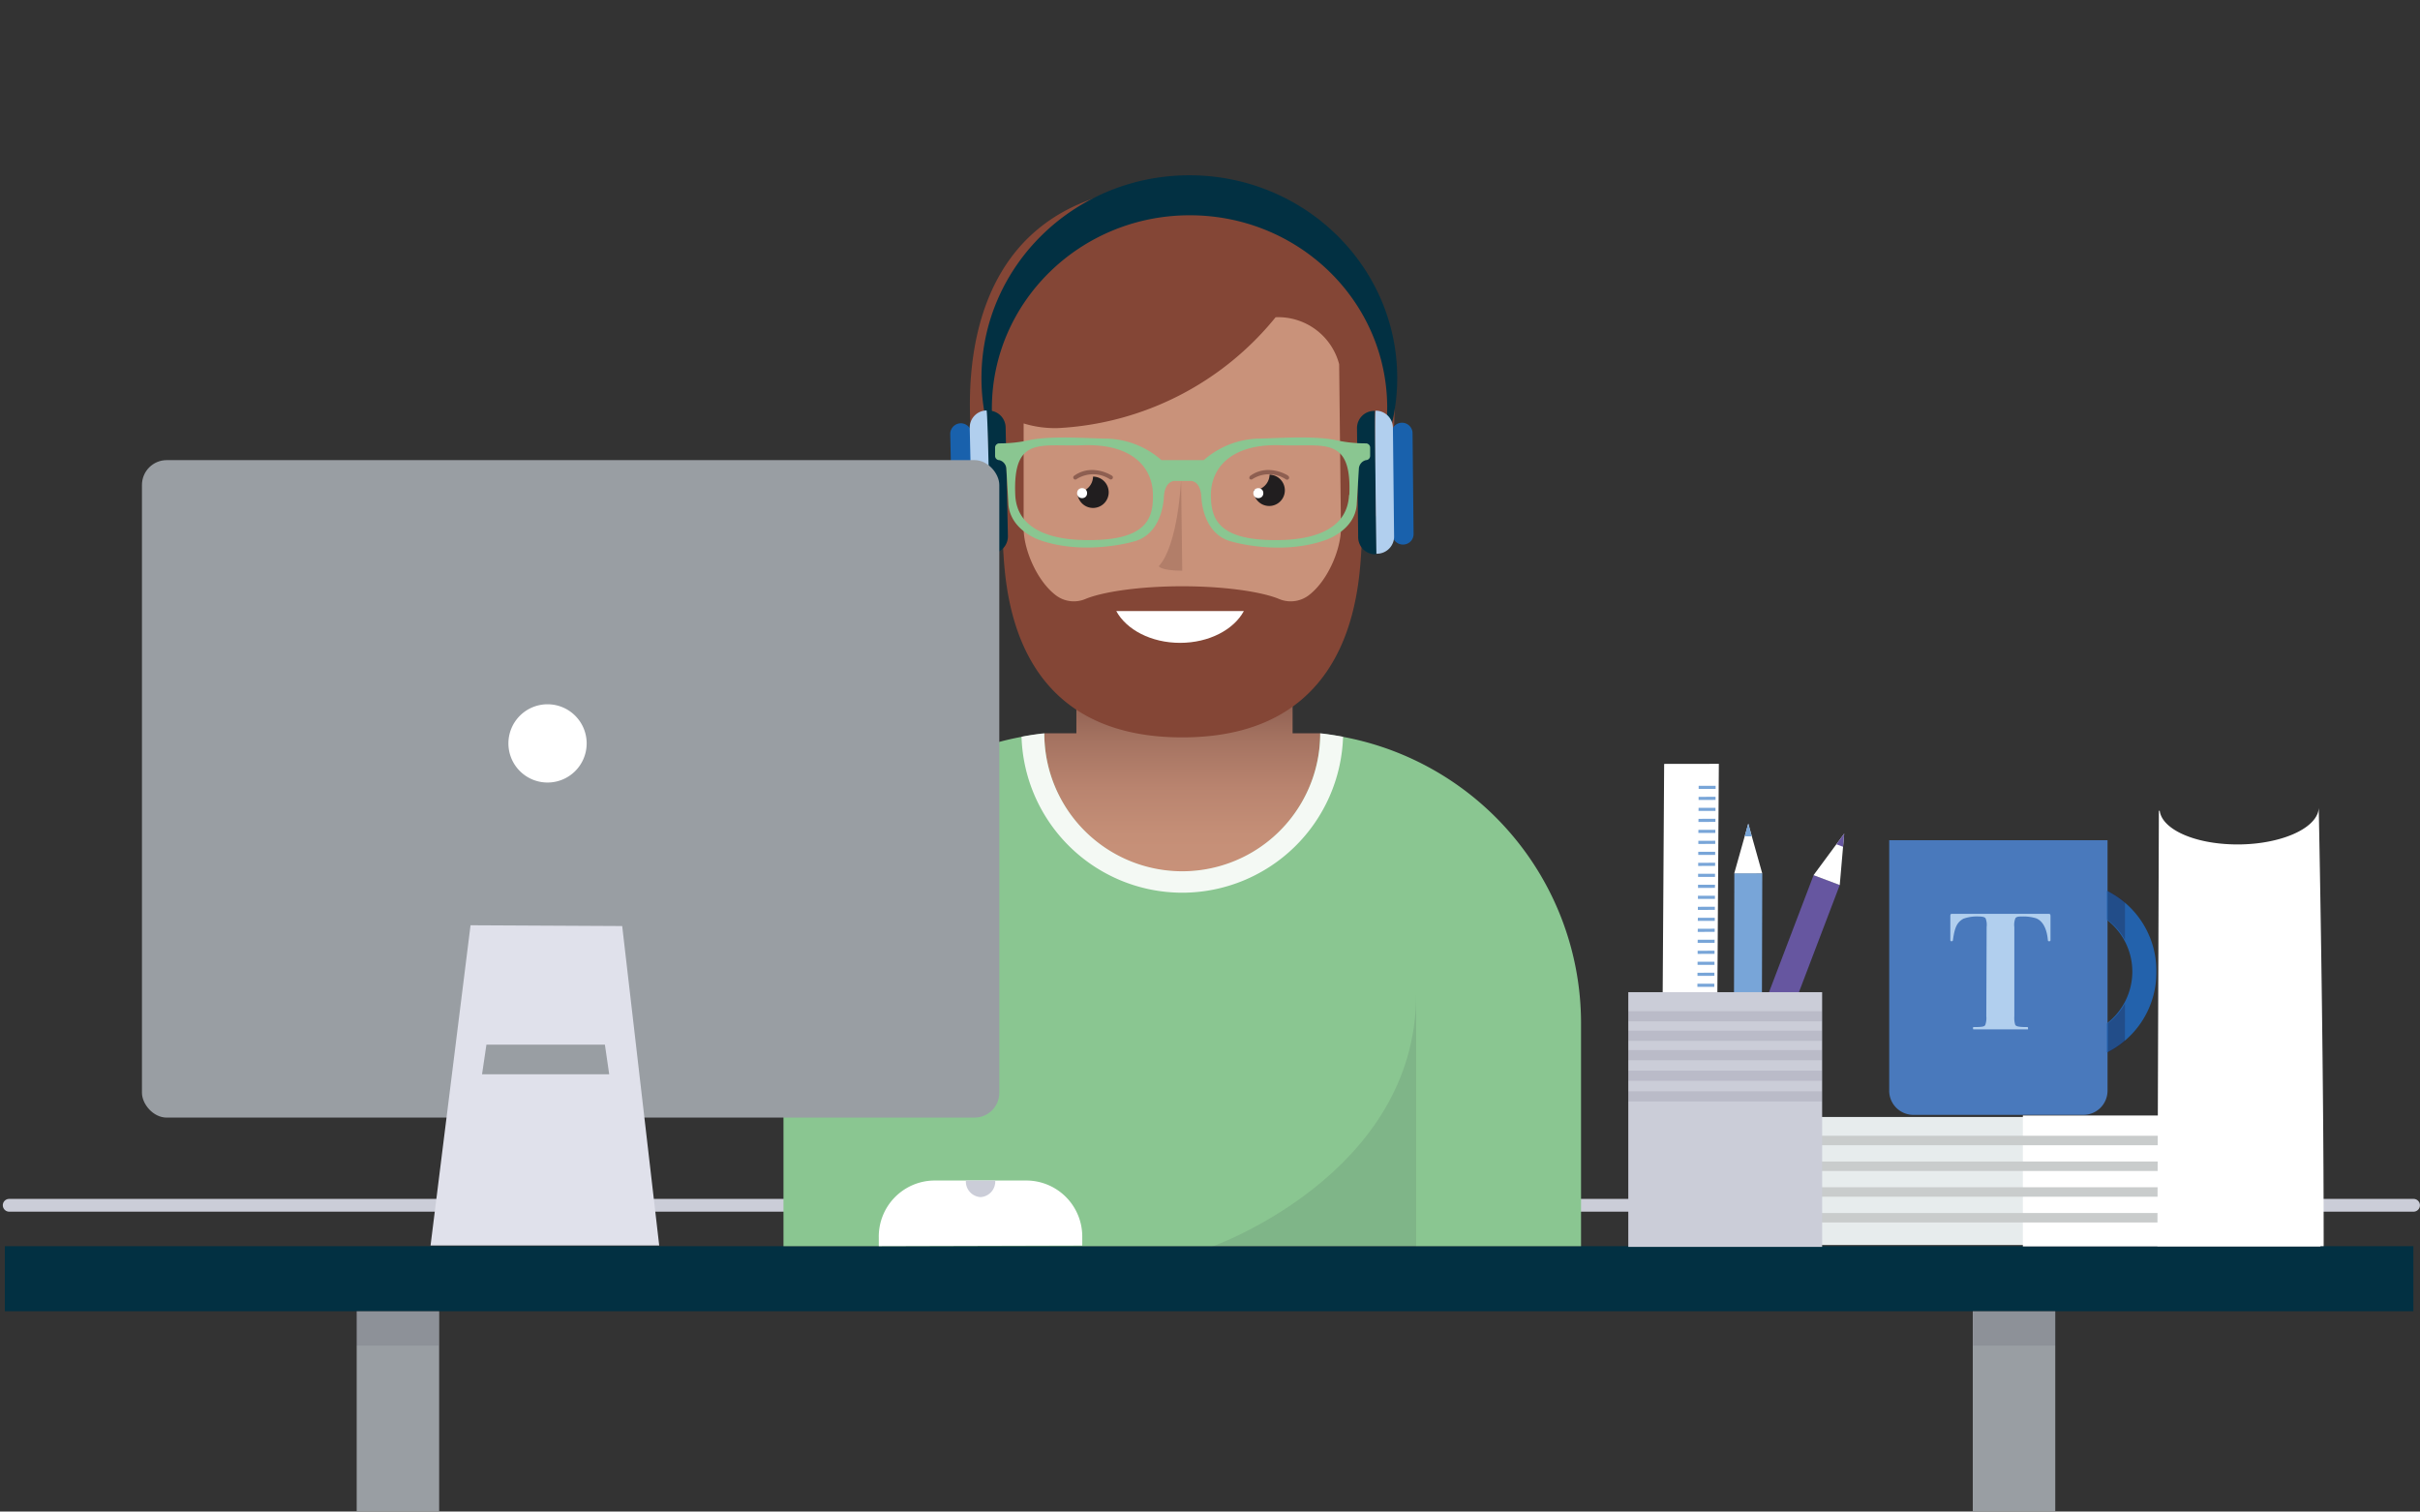 <?xml version="1.0" encoding="UTF-8" standalone="no"?>
<svg
   xmlns:dc="http://purl.org/dc/elements/1.1/"
   xmlns:cc="http://creativecommons.org/ns#"
   xmlns:rdf="http://www.w3.org/1999/02/22-rdf-syntax-ns#"
   xmlns:svg="http://www.w3.org/2000/svg"
   xmlns="http://www.w3.org/2000/svg"
   id="Layer"
   viewBox="0 0 309.25 193.16"
   version="1.1">
  <rect x="0" y="0" width="309.25" height="193.16" fill="#333333" stroke="none"/>
  <defs
     id="defs28">
    <style
       id="style10">.cls-1,.cls-3{fill:#f7b29b;}.cls-1,.cls-2{opacity:0.2;}.cls-4{fill:url(#Névtelen_színátmenet_12);}.cls-5{fill:#c9927a;}.cls-34,.cls-6{fill:#cbcdd8;}.cls-7{fill:#023042;}.cls-32,.cls-8{fill:#999ea3;}.cls-28,.cls-9{fill:#1e1c37;}.cls-9{opacity:0.1;}.cls-10{fill:#844636;}.cls-11,.cls-33{fill:#e7eced;}.cls-12,.cls-19,.cls-35{fill:#fff;}.cls-13{fill:#c9cccc;}.cls-14{fill:#1961ac;}.cls-15{fill:#b1cfee;}.cls-16{fill:#211e1f;}.cls-17,.cls-24{fill:#8e5f51;}.cls-17{opacity:0.4;}.cls-18,.cls-21{fill:#8ac691;}.cls-19{opacity:0.9;}.cls-20{fill:#e0e1eb;}.cls-21,.cls-32,.cls-33,.cls-34,.cls-35{fill-rule:evenodd;}.cls-22{fill:#6656a0;}.cls-23{fill:#78a5d8;}.cls-25{fill:#4979bc;}.cls-26{fill:#2362ac;}.cls-27{opacity:0.3;}.cls-29{fill:#cccbca;}.cls-30{fill:#474f5a;}.cls-31{fill:url(#Névtelen_színátmenet_10);}</style>
    <linearGradient
       id="Névtelen_színátmenet_12"
       x1="164.85"
       y1="135.25"
       x2="164.85"
       y2="111.75"
       gradientUnits="userSpaceOnUse">
      <stop
         offset="0"
         stop-color="#c9927a"
         id="stop12" />
      <stop
         offset="0.26"
         stop-color="#c58f77"
         id="stop14" />
      <stop
         offset="0.52"
         stop-color="#b9846f"
         id="stop16" />
      <stop
         offset="0.78"
         stop-color="#a57361"
         id="stop18" />
      <stop
         offset="1"
         stop-color="#8e5f51"
         id="stop20" />
    </linearGradient>
    <linearGradient
       id="Névtelen_színátmenet_10"
       x1="42.78"
       y1="166.79"
       x2="61.85"
       y2="166.79"
       gradientUnits="userSpaceOnUse">
      <stop
         offset="0"
         stop-color="#b1cfee"
         id="stop23" />
      <stop
         offset="1"
         stop-color="#4979bc"
         id="stop25" />
    </linearGradient>
  </defs>
  <title
     id="title30">eezy_13</title>
  <path
     class="cls-4"
     d="M178.94,116.05v-4.3a26.87,26.87,0,0,1-27.63.88v3.42h-4.1v19.2h35.28v-19.2Z"
     transform="translate(-13.76 -22.34)"
     id="path45" />
  <path
     class="cls-5"
     d="M142.21,80.68c0,14.72,9.55,30.08,23.17,30.08,12.73,0,22.67-15.36,22.67-30.08S177.69,54,164.91,54,142.21,66,142.21,80.68Z"
     transform="translate(-13.76 -22.34)"
     id="path47" />
  <g
     id="_Csoport_3"
     data-name="&lt;Csoport&gt;">
    <g
       id="_Csoport_4"
       data-name="&lt;Csoport&gt;">
      <path
         id="_Görbe_2"
         data-name="&lt;Görbe&gt;"
         class="cls-6"
         d="M322.19,177.18H14.93a.82.82,0,0,1-.81-.82.81.81,0,0,1,.81-.81H322.19a.81.81,0,0,1,.81.81A.82.82,0,0,1,322.19,177.18Z"
         transform="translate(-13.76 -22.34)" />
    </g>
  </g>
  <rect
     class="cls-7"
     x="0.62"
     y="159.25"
     width="307.78"
     height="8.31"
     id="rect52" />
  <rect
     class="cls-8"
     x="45.58"
     y="167.57"
     width="10.54"
     height="25.59"
     id="rect54" />
  <rect
     class="cls-9"
     x="45.53"
     y="167.57"
     width="10.54"
     height="4.38"
     id="rect56" />
  <rect
     class="cls-8"
     x="252.1"
     y="167.57"
     width="10.54"
     height="25.59"
     id="rect58" />
  <rect
     class="cls-9"
     x="252.14"
     y="167.57"
     width="10.54"
     height="4.38"
     id="rect60" />
  <path
     class="cls-10"
     d="M164.84,46c-33,0-27.66,34-25.33,41.21a13.09,13.09,0,0,0,2.25,3.36c.7,1.29-1.88,26,23.08,26s22.38-24.69,23.09-26a13.09,13.09,0,0,0,2.25-3.36C192.5,80,197.86,46,164.84,46Zm20.28,43.84c0,2.76-1.74,6.84-4.21,8.64a3.82,3.82,0,0,1-3.71.4c-2.06-.86-6.66-1.62-12.36-1.62s-10.3.76-12.36,1.62a3.8,3.8,0,0,1-3.7-.4c-2.47-1.8-4.21-5.88-4.21-8.64V76.45a13.56,13.56,0,0,0,4.51.59,38.34,38.34,0,0,0,27.69-14.16,8.05,8.05,0,0,1,8.12,6Z"
     transform="translate(-13.76 -22.34)"
     id="path62" />
  <rect
     class="cls-11"
     x="219.43"
     y="142.74"
     width="76.89"
     height="16.36"
     id="rect64" />
  <rect
     class="cls-12"
     x="258.5"
     y="142.55"
     width="38.03"
     height="16.73"
     id="rect66" />
  <rect
     class="cls-13"
     x="219.5"
     y="145.14"
     width="76.96"
     height="1.21"
     id="rect68" />
  <rect
     class="cls-13"
     x="219.5"
     y="148.43"
     width="76.96"
     height="1.21"
     id="rect70" />
  <rect
     class="cls-13"
     x="219.5"
     y="151.72"
     width="76.96"
     height="1.21"
     id="rect72" />
  <rect
     class="cls-13"
     x="219.5"
     y="155.01"
     width="76.96"
     height="1.21"
     id="rect74" />
  <path
     class="cls-7"
     d="m 152.04,27.51 c 13.94,0 25.23,11 25.23,24.61 a 23.88,23.88 0 0 1 -1,6.69 25.29,25.29 0 0 0 2.28,-10.5 c 0,-14.31 -11.89,-25.91 -26.56,-25.91 -14.67,0 -26.57,11.6 -26.57,25.91 a 25.2,25.2 0 0 0 2.28,10.49 23.75,23.75 0 0 1 -0.95,-6.68 c 0.05,-13.59 11.35,-24.61 25.29,-24.61 z"
     id="path76" />
  <path
     class="cls-14"
     d="M138.18,90.62A1.35,1.35,0,0,1,136.85,92h0a1.34,1.34,0,0,1-1.38-1.32l-.28-12.87a1.37,1.37,0,0,1,1.33-1.38h0a1.37,1.37,0,0,1,1.38,1.33Z"
     transform="translate(-13.76 -22.34)"
     id="path78" />
  <path
     class="cls-7"
     d="M140.4,93.09a2.21,2.21,0,0,0,2.16-2.25L142.27,77A2.19,2.19,0,0,0,140,74.81h-.11l.37,18.26Z"
     transform="translate(-13.76 -22.34)"
     id="path80" />
  <path
     class="cls-15"
     d="M139.83,74.79A2.19,2.19,0,0,0,137.68,77L138,90.91a2.21,2.21,0,0,0,2.25,2.16h.08S140,74.79,139.83,74.79Z"
     transform="translate(-13.76 -22.34)"
     id="path82" />
  <path
     class="cls-14"
     d="M191.56,77.73a1.37,1.37,0,0,1,1.34-1.37h0a1.35,1.35,0,0,1,1.37,1.34l.13,12.87a1.34,1.34,0,0,1-1.34,1.36h0a1.35,1.35,0,0,1-1.37-1.34Z"
     transform="translate(-13.76 -22.34)"
     id="path84" />
  <path
     class="cls-7"
     d="M189.65,93.12l-.2-18.27h-.11a2.19,2.19,0,0,0-2.17,2.22L187.32,91a2.2,2.2,0,0,0,2.22,2.18Z"
     transform="translate(-13.76 -22.34)"
     id="path86" />
  <path
     class="cls-15"
     d="M189.54,74.82A2.2,2.2,0,0,1,191.76,77l.15,13.88a2.19,2.19,0,0,1-2.17,2.22.27.27,0,0,1-.09,0S189.38,74.83,189.54,74.82Z"
     transform="translate(-13.76 -22.34)"
     id="path88" />
  <path
     class="cls-16"
     d="M153.44,83.25h0a2.05,2.05,0,0,1-2,2h0a2,2,0,1,0,2-2Z"
     transform="translate(-13.76 -22.34)"
     id="path90" />
  <path
     class="cls-16"
     d="M176,83h0a2.06,2.06,0,0,1-2.05,2h0A2,2,0,1,0,176,83Z"
     transform="translate(-13.76 -22.34)"
     id="path92" />
  <path
     class="cls-17"
     d="M164.84,95.27c-2.72,0-3-.57-3-.57,2.49-2.72,2.85-11,2.85-11Z"
     transform="translate(-13.76 -22.34)"
     id="path94" />
  <path
     class="cls-18"
     d="M215.8,181.59V153.08a37.23,37.23,0,0,0-33.33-37,17.63,17.63,0,0,1-35.26,0,37.23,37.23,0,0,0-33.33,37v28.51Z"
     transform="translate(-13.76 -22.34)"
     id="path96" />
  <path
     class="cls-19"
     d="M164.84,136.42a20.59,20.59,0,0,0,20.55-19.93c-1-.18-1.93-.34-2.92-.44a17.63,17.63,0,0,1-35.26,0c-1,.1-2,.26-2.91.44A20.57,20.57,0,0,0,164.84,136.42Z"
     transform="translate(-13.76 -22.34)"
     id="path98" />
  <rect
     class="cls-8"
     x="18.14"
     y="58.8"
     width="109.56"
     height="84.02"
     rx="3.17"
     ry="3.17"
     id="rect100" />
  <path
     class="cls-12"
     d="M88.73,117.34a5,5,0,1,1-5-5A5,5,0,0,1,88.73,117.34Z"
     transform="translate(-13.76 -22.34)"
     id="path104" />
  <path
     class="cls-20"
     d="M93.27,140.68l-19.38-.1L68.78,181.5H98ZM75.36,159.62l.56-3.78H91.06l.55,3.78Z"
     transform="translate(-13.76 -22.34)"
     id="path106" />
  <path
     class="cls-12"
     d="M172.71,100.43c-1.29,2.38-4.45,4.06-8.15,4.06s-6.86-1.68-8.15-4.06Z"
     transform="translate(-13.76 -22.34)"
     id="path108" />
  <path
     class="cls-21"
     d="M188.31,79a17.77,17.77,0,0,1-4.06-.46c-3-.55-7.77-.17-9.66-.15a11,11,0,0,0-7,2.75h-5.41a11,11,0,0,0-7-2.75c-1.89,0-6.62-.4-9.67.15a17.68,17.68,0,0,1-4.05.46.54.54,0,0,0-.54.53v1.08a.54.54,0,0,0,.54.53,1.2,1.2,0,0,1,.9,1.08l.27,4.65c.33,3.31,4,4.49,4,4.49,5.72,2,11.86.22,11.86.22,3.8-.86,4-5.46,4-5.78.15-2.08,1.39-2,1.39-2h2s1.25-.13,1.4,2c0,.32.19,4.92,4,5.78,0,0,6.14,1.8,11.85-.22,0,0,3.72-1.18,4-4.49l.28-4.65a1.2,1.2,0,0,1,.9-1.08.54.54,0,0,0,.54-.53V79.53A.54.54,0,0,0,188.31,79ZM152.15,91.35c-4.74-.12-8.47-1.69-8.65-5.76-.32-7.6,3.25-6.15,8.59-6.35,6.54-.25,9,3,9,6.35C161.15,88.72,160.19,91.55,152.15,91.35Zm34-5.76c-.18,4.07-3.91,5.64-8.65,5.76-8,.2-9-2.63-9-5.76,0-3.38,2.51-6.6,9-6.35C182.94,79.44,186.51,78,186.19,85.59Z"
     transform="translate(-13.76 -22.34)"
     id="path110" />
  <g
     id="_Csoport_5"
     data-name="&lt;Csoport&gt;">
    <path
       class="cls-22"
       d="M245.52,134.17l-8.84,23.21a1.48,1.48,0,0,0,.85,1.9l.6.22a1.46,1.46,0,0,0,1.89-.85l8.84-23.21Z"
       transform="translate(-13.76 -22.34)"
       id="path112" />
    <polygon
       class="cls-12"
       points="235.67 106.53 235.1 113.1 231.75 111.84 235.67 106.53"
       id="polygon114" />
    <polygon
       class="cls-22"
       points="235.52 108.21 235.67 106.53 234.67 107.89 235.52 108.21"
       id="polygon116" />
    <path
       class="cls-23"
       d="M235.39,133.93l-.07,24.84a1.46,1.46,0,0,0,1.46,1.47h.64a1.46,1.46,0,0,0,1.47-1.46l.07-24.84Z"
       transform="translate(-13.76 -22.34)"
       id="path118" />
    <polygon
       class="cls-12"
       points="223.41 105.25 225.19 111.6 221.62 111.6 223.41 105.25"
       id="polygon120" />
    <polygon
       class="cls-23"
       points="223.86 106.88 223.41 105.25 222.95 106.87 223.86 106.88"
       id="polygon122" />
    <g
       id="_Csoport_6"
       data-name="&lt;Csoport&gt;">
      <g
         id="_Csoport_7"
         data-name="&lt;Csoport&gt;">
        <polygon
           id="_Görbe_3"
           data-name="&lt;Görbe&gt;"
           class="cls-12"
           points="219.36 142.97 212.37 142.99 212.66 97.62 219.65 97.61 219.36 142.97" />
        <polygon
           id="_Görbe_4"
           data-name="&lt;Görbe&gt;"
           class="cls-23"
           points="219.24 100.82 217.07 100.82 217.07 100.42 219.24 100.42 219.24 100.82" />
        <polygon
           id="_Görbe_5"
           data-name="&lt;Görbe&gt;"
           class="cls-23"
           points="219.23 102.22 217.06 102.23 217.06 101.83 219.23 101.82 219.23 102.22" />
        <polygon
           id="_Görbe_6"
           data-name="&lt;Görbe&gt;"
           class="cls-23"
           points="219.22 103.63 217.05 103.63 217.06 103.23 219.22 103.23 219.22 103.63" />
        <polygon
           id="_Görbe_7"
           data-name="&lt;Görbe&gt;"
           class="cls-23"
           points="219.21 105.03 217.04 105.04 217.05 104.64 219.21 104.63 219.21 105.03" />
        <polygon
           id="_Görbe_8"
           data-name="&lt;Görbe&gt;"
           class="cls-23"
           points="219.2 106.44 217.03 106.44 217.04 106.04 219.2 106.04 219.2 106.44" />
        <polygon
           id="_Görbe_9"
           data-name="&lt;Görbe&gt;"
           class="cls-23"
           points="219.19 107.84 217.03 107.85 217.03 107.45 219.19 107.44 219.19 107.84" />
        <polygon
           id="_Görbe_10"
           data-name="&lt;Görbe&gt;"
           class="cls-23"
           points="219.18 109.25 217.02 109.25 217.02 108.85 219.18 108.85 219.18 109.25" />
        <polygon
           id="_Görbe_11"
           data-name="&lt;Görbe&gt;"
           class="cls-23"
           points="219.17 110.65 217.01 110.66 217.01 110.26 219.18 110.25 219.17 110.65" />
        <polygon
           id="_Görbe_12"
           data-name="&lt;Görbe&gt;"
           class="cls-23"
           points="219.16 112.06 217 112.06 217 111.66 219.16 111.66 219.16 112.06" />
        <polygon
           id="_Görbe_13"
           data-name="&lt;Görbe&gt;"
           class="cls-23"
           points="219.15 113.46 216.99 113.47 216.99 113.06 219.16 113.06 219.15 113.46" />
        <polygon
           id="_Görbe_14"
           data-name="&lt;Görbe&gt;"
           class="cls-23"
           points="219.15 114.87 216.98 114.87 216.98 114.47 219.15 114.47 219.15 114.87" />
        <polygon
           id="_Görbe_15"
           data-name="&lt;Görbe&gt;"
           class="cls-23"
           points="219.14 116.27 216.97 116.28 216.97 115.88 219.14 115.87 219.14 116.27" />
        <polygon
           id="_Görbe_16"
           data-name="&lt;Görbe&gt;"
           class="cls-23"
           points="219.13 117.68 216.96 117.68 216.97 117.28 219.13 117.28 219.13 117.68" />
        <polygon
           id="_Görbe_17"
           data-name="&lt;Görbe&gt;"
           class="cls-23"
           points="219.12 119.08 216.95 119.09 216.96 118.69 219.12 118.68 219.12 119.08" />
        <polygon
           id="_Görbe_18"
           data-name="&lt;Görbe&gt;"
           class="cls-23"
           points="219.11 120.49 216.94 120.49 216.95 120.09 219.11 120.09 219.11 120.49" />
        <polygon
           id="_Görbe_19"
           data-name="&lt;Görbe&gt;"
           class="cls-23"
           points="219.1 121.89 216.94 121.9 216.94 121.5 219.1 121.49 219.1 121.89" />
        <polygon
           id="_Görbe_20"
           data-name="&lt;Görbe&gt;"
           class="cls-23"
           points="219.09 123.3 216.93 123.3 216.93 122.9 219.09 122.9 219.09 123.3" />
        <polygon
           id="_Görbe_21"
           data-name="&lt;Görbe&gt;"
           class="cls-23"
           points="219.08 124.7 216.92 124.71 216.92 124.31 219.08 124.3 219.08 124.7" />
        <polygon
           id="_Görbe_22"
           data-name="&lt;Görbe&gt;"
           class="cls-23"
           points="219.07 126.11 216.91 126.11 216.91 125.71 219.07 125.71 219.07 126.11" />
        <polygon
           id="_Görbe_23"
           data-name="&lt;Görbe&gt;"
           class="cls-23"
           points="219.06 127.51 216.9 127.52 216.9 127.11 219.07 127.11 219.06 127.51" />
        <polygon
           id="_Görbe_24"
           data-name="&lt;Görbe&gt;"
           class="cls-23"
           points="219.05 128.92 216.89 128.92 216.89 128.52 219.06 128.51 219.05 128.92" />
      </g>
    </g>
    <rect
       id="_Görbe_25"
       data-name="&lt;Görbe&gt;"
       class="cls-6"
       x="208.08"
       y="126.79"
       width="24.77"
       height="32.55" />
    <rect
       id="_Görbe_26"
       data-name="&lt;Görbe&gt;"
       class="cls-9"
       x="208.08"
       y="129.22"
       width="24.77"
       height="1.3" />
    <rect
       id="_Görbe_27"
       data-name="&lt;Görbe&gt;"
       class="cls-9"
       x="208.08"
       y="131.71"
       width="24.77"
       height="1.3" />
    <rect
       id="_Görbe_28"
       data-name="&lt;Görbe&gt;"
       class="cls-9"
       x="208.08"
       y="134.19"
       width="24.77"
       height="1.3" />
    <rect
       id="_Görbe_29"
       data-name="&lt;Görbe&gt;"
       class="cls-9"
       x="208.08"
       y="136.82"
       width="24.77"
       height="1.3" />
    <rect
       id="_Görbe_30"
       data-name="&lt;Görbe&gt;"
       class="cls-9"
       x="208.08"
       y="139.46"
       width="24.77"
       height="1.3" />
  </g>
  <path
     class="cls-24"
     d="M178.38,83.13a5,5,0,0,0-2.53-.73,3.91,3.91,0,0,0-2.31.74.25.25,0,0,0-.11.17.28.28,0,0,0,0,.2.29.29,0,0,0,.18.11.25.25,0,0,0,.19-.05,3.92,3.92,0,0,1,4.24,0,.27.27,0,1,0,.3-.44Z"
     transform="translate(-13.76 -22.34)"
     id="path155" />
  <path
     class="cls-24"
     d="M155.86,83.13a5,5,0,0,0-2.52-.73,3.94,3.94,0,0,0-2.32.74.28.28,0,0,0-.11.17.29.29,0,0,0,.05.2.25.25,0,0,0,.17.11.29.29,0,0,0,.2-.05,3.92,3.92,0,0,1,4.24,0,.26.26,0,1,0,.29-.44Z"
     transform="translate(-13.76 -22.34)"
     id="path157" />
  <circle
     class="cls-12"
     cx="138.28"
     cy="63.02"
     r="0.64"
     id="circle159" />
  <circle
     class="cls-12"
     cx="160.8"
     cy="63.02"
     r="0.64"
     id="circle161" />
  <path
     class="cls-25"
     d="M255.18,129.71v32a3.09,3.09,0,0,0,3.08,3.1H280a3.09,3.09,0,0,0,3.08-3.1v-32Z"
     transform="translate(-13.76 -22.34)"
     id="path163" />
  <path
     class="cls-26"
     d="M289.32,146.49A11.41,11.41,0,0,0,283,136.17v3.73a8.34,8.34,0,0,1,0,13.21v3.73A11.41,11.41,0,0,0,289.32,146.49Z"
     transform="translate(-13.76 -22.34)"
     id="path165" />
  <g
     class="cls-27"
     id="g171">
    <path
       class="cls-28"
       d="M285.31,142.45v-4.84a10,10,0,0,0-2.21-1.44v3.73A7.75,7.75,0,0,1,285.31,142.45Z"
       transform="translate(-13.76 -22.34)"
       id="path167" />
    <path
       class="cls-28"
       d="M285.31,150.58a7.81,7.81,0,0,1-2.18,2.53v3.73a9.7,9.7,0,0,0,2.17-1.43Z"
       transform="translate(-13.76 -22.34)"
       id="path169" />
  </g>
  <path
     class="cls-12"
     d="M145.06,173.2h-12a7.16,7.16,0,0,0-7,7.3v1.08l26-.07v-1A7.16,7.16,0,0,0,145.06,173.2Z"
     transform="translate(-13.76 -22.34)"
     id="path173" />
  <path
     class="cls-6"
     d="M139.06,175.32a2,2,0,0,0,1.88-2.12h-3.75A2,2,0,0,0,139.06,175.32Z"
     transform="translate(-13.76 -22.34)"
     id="path175" />
  <path
     class="cls-35"
     d="M310.07,125.57h0a2.34,2.34,0,0,1-.13.68c-.94,2.56-6.2,4.33-11.74,3.95-4.77-.32-8.19-2.13-8.45-4.25h-.11l-.19,55.64h21.25C310.71,156.6,310.07,125.57,310.07,125.57Z"
     transform="translate(-13.76 -22.34)"
     id="path204" />
  <path
     class="cls-9"
     d="M194.73,149.42v32.26H168.56S194.73,172.49,194.73,149.42Z"
     transform="translate(-13.76 -22.34)"
     id="path208" />
  <path
     class="cls-15"
     d="M267.63,140.81a2.27,2.27,0,0,0-.13-1.11c-.12-.19-.49-.24-.83-.24a5.15,5.15,0,0,0-2,.28c-.87.47-1.13,1.21-1.34,2.69,0,.14-.06.19-.19.19s-.15-.05-.15-.22c0-.51,0-1,0-1.55s0-.85,0-1.28,0-.45.32-.45l6.09,0,6.05,0c.28,0,.34,0,.34.34,0,.47,0,1.07,0,1.54s0,.93,0,1.4c0,.17,0,.22-.17.22s-.15-.05-.17-.19c-.13-1.39-.62-2.37-1.47-2.73a5.5,5.5,0,0,0-1.85-.24c-.34,0-.7,0-.83.24a2.27,2.27,0,0,0-.13,1.11v11.41a3,3,0,0,0,.11,1.07c.1.19.34.3,1.53.3.09,0,.11,0,.11.17s0,.12-.11.12l-3.43,0-3.39,0c-.08,0-.1,0-.1-.14s0-.15.1-.15c1.22,0,1.37-.09,1.47-.28a2.55,2.55,0,0,0,.13-1.09Z"
     transform="translate(-13.76 -22.34)"
     id="path210" />
</svg>
